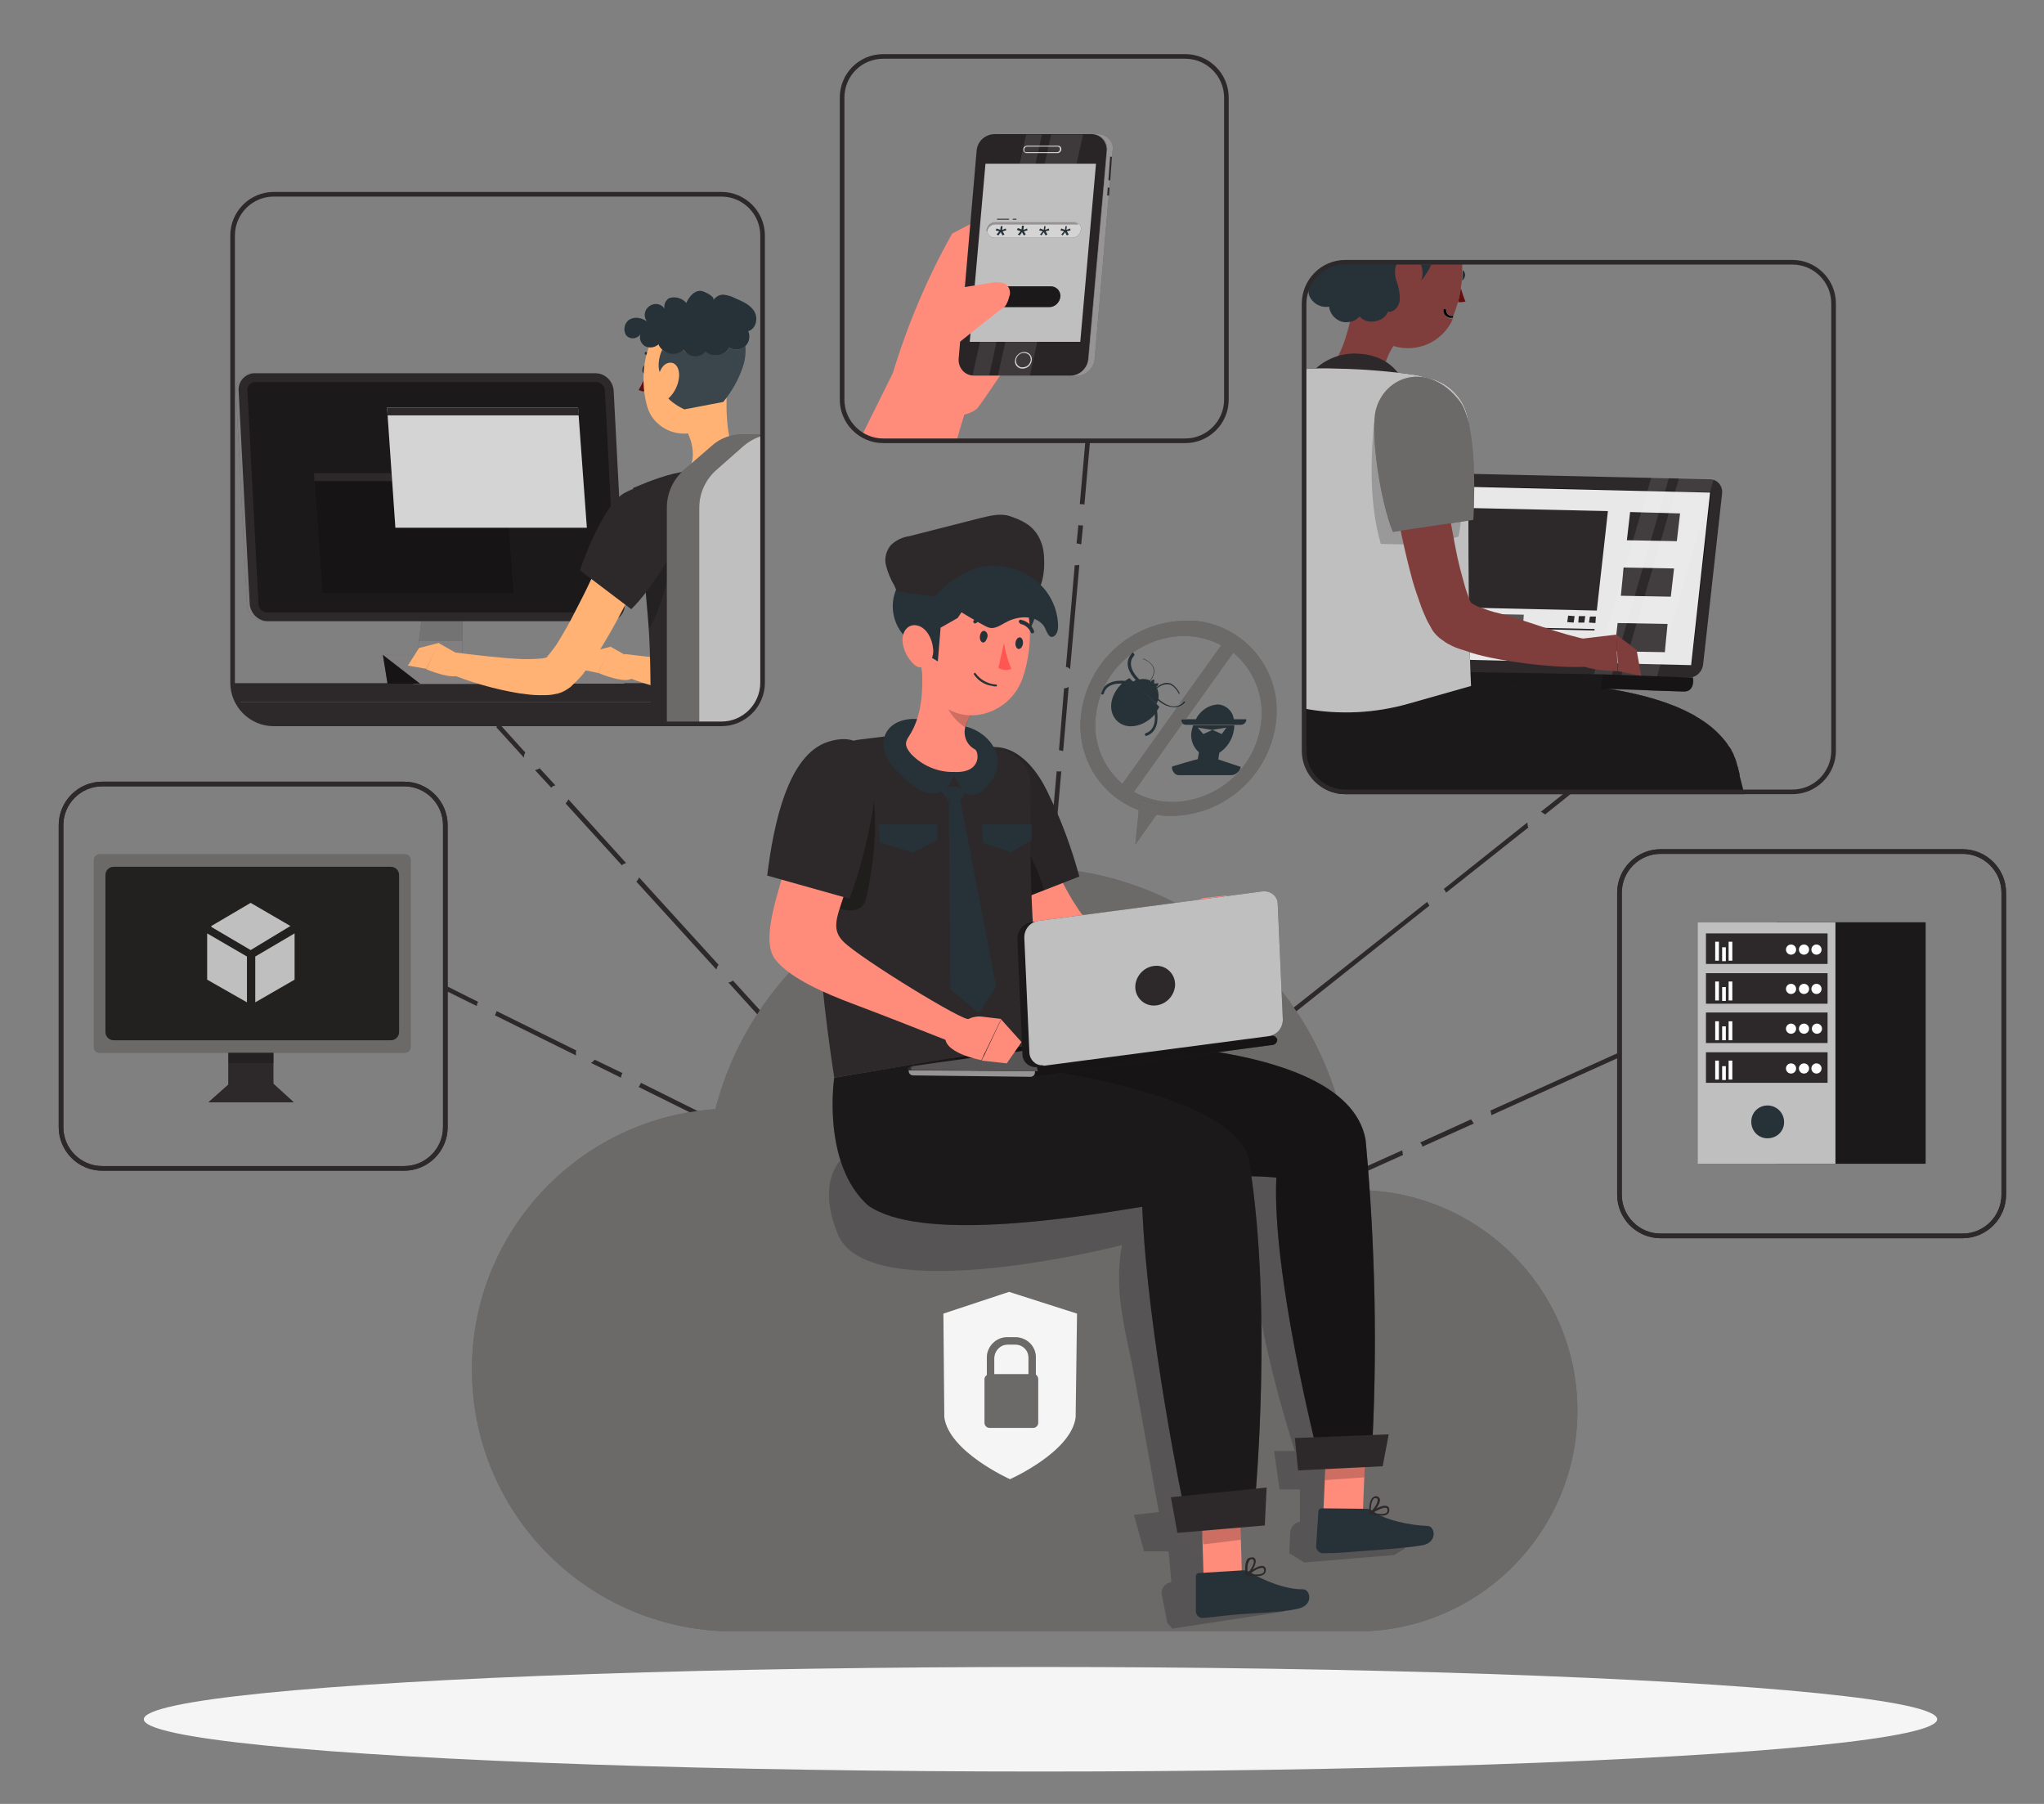 <?xml version="1.0" encoding="utf-8"?>
<!-- Generator: Adobe Illustrator 26.4.1, SVG Export Plug-In . SVG Version: 6.00 Build 0)  -->
<svg version="1.1" id="Layer_1" xmlns="http://www.w3.org/2000/svg" xmlns:xlink="http://www.w3.org/1999/xlink" x="0px" y="0px"
	 viewBox="0 0 442 390" style="enable-background:new 0 0 442 390;" xml:space="preserve">
<rect x="0" y="0" width="442" height="390" fill="#808080" stroke="none"/>
<style type="text/css">
	.st0{fill:#F5F5F5;}
	.st1{clip-path:url(#SVGID_00000163763958785487205700000014111714425340578232_);}
	.st2{fill:#2D292A;}
	.st3{opacity:0.2;enable-background:new    ;}
	.st4{opacity:0.3;fill:#FFFFFF;enable-background:new    ;}
	.st5{opacity:0.8;fill:#2D292A;enable-background:new    ;}
	.st6{opacity:0.4;enable-background:new    ;}
	.st7{fill-rule:evenodd;clip-rule:evenodd;fill:#2D292A;}
	.st8{opacity:0.7;}
	.st9{fill-rule:evenodd;clip-rule:evenodd;fill:#FFFFFF;}
	.st10{fill:none;stroke:#2D292A;stroke-miterlimit:10;}
	.st11{opacity:0.4;fill:#FFFFFF;enable-background:new    ;}
	.st12{opacity:0.1;enable-background:new    ;}
	.st13{opacity:0.5;enable-background:new    ;}
	.st14{fill:#FFB273;}
	.st15{fill:#263238;}
	.st16{fill:#630F0F;}
	.st17{opacity:0.1;fill:#FFFFFF;enable-background:new    ;}
	.st18{opacity:0.7;fill:#FFFFFF;enable-background:new    ;}
	.st19{opacity:0.8;fill:#FFFFFF;enable-background:new    ;}
	.st20{fill:#FF8B7B;}
	.st21{opacity:0.8;}
	.st22{fill:#FFFFFF;}
	.st23{opacity:0.5;fill:#FFFFFF;enable-background:new    ;}
	.st24{fill:#7F3E3B;}
	.st25{opacity:0.5;}
	.st26{opacity:0.9;enable-background:new    ;}
	.st27{opacity:0.9;fill:#FFFFFF;enable-background:new    ;}
	.st28{opacity:0.2;fill:#FFFFFF;enable-background:new    ;}
	.st29{opacity:0.3;}
	.st30{opacity:0.3;enable-background:new    ;}
	.st31{fill:#FF5652;}
	.st32{fill:#F0F0F0;}
</style>
<g id="freepik--Shadow--inject-6">
	<ellipse id="freepik--path--inject-6" class="st0" cx="225" cy="371.7" rx="193.9" ry="11.3"/>
</g>
<g id="freepik--device-1--inject-6">
	<g>
		<defs>
			<path id="SVGID_1_" d="M22.1,169.5h65.3c4.9,0,8.9,4,8.9,8.9v65.3c0,4.9-4,8.9-8.9,8.9H22.1c-4.9,0-8.9-4-8.9-8.9v-65.3
				C13.2,173.5,17.2,169.5,22.1,169.5z"/>
		</defs>
		<clipPath id="SVGID_00000000924978708835697770000013102723042557561997_">
			<use xlink:href="#SVGID_1_"  style="overflow:visible;"/>
		</clipPath>
		<g style="clip-path:url(#SVGID_00000000924978708835697770000013102723042557561997_);">
			<rect x="49.4" y="218.2" class="st2" width="9.7" height="19.7"/>
			<rect x="49.4" y="218.2" class="st2" width="9.7" height="19.7"/>
			<polygon class="st2" points="63.5,238.3 45.1,238.3 49.6,234.3 59.1,234.3 			"/>
			<polygon class="st2" points="63.5,238.3 45.1,238.3 49.6,234.3 59.1,234.3 			"/>
			<rect x="49.4" y="225.8" class="st3" width="9.8" height="4"/>
			<path class="st2" d="M21.5,184.7h66.1c0.7,0,1.2,0.6,1.2,1.2v40.5c0,0.7-0.6,1.2-1.2,1.2H21.5c-0.7,0-1.2-0.6-1.2-1.2v-40.5
				C20.3,185.3,20.8,184.7,21.5,184.7z"/>
			<path class="st4" d="M21.5,184.7h66.1c0.7,0,1.2,0.6,1.2,1.2v40.5c0,0.7-0.6,1.2-1.2,1.2H21.5c-0.7,0-1.2-0.6-1.2-1.2v-40.5
				C20.3,185.3,20.8,184.7,21.5,184.7z"/>
			<path class="st5" d="M24.6,187.4h59.9c1,0,1.8,0.8,1.8,1.8v33.9c0,1-0.8,1.8-1.8,1.8H24.6c-1,0-1.8-0.8-1.8-1.8v-33.9
				C22.8,188.2,23.6,187.4,24.6,187.4z"/>
			<path class="st6" d="M24.6,187.4h59.9c1,0,1.8,0.8,1.8,1.8v33.9c0,1-0.8,1.8-1.8,1.8H24.6c-1,0-1.8-0.8-1.8-1.8v-33.9
				C22.8,188.2,23.6,187.4,24.6,187.4z"/>
			<polygon class="st7" points="62.8,200.2 54.2,205.4 45.7,200.4 45.7,200.2 54.2,195.2 62.8,200.2 			"/>
			<polygon class="st7" points="63.7,201.8 63.7,211.8 55.2,216.7 55.2,206.8 			"/>
			<polygon class="st7" points="53.4,206.8 53.4,216.7 44.8,211.8 44.8,201.8 53.4,206.8 			"/>
			<g class="st8">
				<polygon class="st9" points="62.8,200.2 54.2,205.4 45.7,200.4 45.7,200.2 54.2,195.2 62.8,200.2 				"/>
				<polygon class="st9" points="63.7,201.8 63.7,211.8 55.2,216.7 55.2,206.8 				"/>
				<polygon class="st9" points="53.4,206.8 53.4,216.7 44.8,211.8 44.8,201.8 53.4,206.8 				"/>
			</g>
		</g>
	</g>
	<path class="st10" d="M22.1,169.5h65.3c4.9,0,8.9,4,8.9,8.9v65.3c0,4.9-4,8.9-8.9,8.9H22.1c-4.9,0-8.9-4-8.9-8.9v-65.3
		C13.2,173.5,17.2,169.5,22.1,169.5z"/>
	<path class="st10" d="M22.1,169.5h65.3c4.9,0,8.9,4,8.9,8.9v65.3c0,4.9-4,8.9-8.9,8.9H22.1c-4.9,0-8.9-4-8.9-8.9v-65.3
		C13.2,173.5,17.2,169.5,22.1,169.5z"/>
	<path class="st2" d="M138.6,234.1c-0.1,0.3-0.3,0.6-0.5,0.9l25.8,12.8l0.4-0.9L138.6,234.1z"/>
	<path class="st2" d="M103.4,216.6l-6.6-3.3l-0.4,0.9l6.7,3.3C103.1,217.2,103.2,216.9,103.4,216.6z"/>
	<path class="st2" d="M124.6,227.1l-17.2-8.5c-0.1,0.3-0.2,0.6-0.4,0.9l17.6,8.7C124.5,227.9,124.5,227.5,124.6,227.1z"/>
	<path class="st2" d="M128.6,229.1c-0.2,0.3-0.5,0.5-0.8,0.7l6.5,3.2c0-0.3,0.1-0.7,0.3-1L128.6,229.1z"/>
</g>
<g id="freepik--device-2--inject-6">
	<path class="st2" d="M51.3,151.8h112.5c0.7-1.3,1-2.7,1-4.1H50.3C50.3,149.2,50.7,150.6,51.3,151.8z"/>
	<path class="st2" d="M56.6,156.2h102c2.3-0.7,4.2-2.3,5.3-4.4H51.3C52.4,153.9,54.3,155.5,56.6,156.2z"/>
	<path class="st2" d="M130.9,134.3H57.2c-2,0-3.7-1.6-3.8-3.7L51,84.4c-0.1-1.9,1.3-3.5,3.2-3.7c0.1,0,0.2,0,0.3,0h73.7
		c2,0,3.7,1.6,3.9,3.7l2.4,46.2c0.1,1.9-1.3,3.5-3.2,3.7C131.1,134.3,131,134.3,130.9,134.3z"/>
	<path class="st11" d="M130.9,134.3H57.2c-2,0-3.7-1.6-3.8-3.7L51,84.4c-0.1-1.9,1.3-3.5,3.2-3.7c0.1,0,0.2,0,0.3,0h73.7
		c2,0,3.7,1.6,3.9,3.7l2.4,46.2c0.1,1.9-1.3,3.5-3.2,3.7C131.1,134.3,131,134.3,130.9,134.3z"/>
	<polygon class="st2" points="100,147.8 89.5,147.8 91.6,130.3 100,130.3 	"/>
	<polygon class="st11" points="100,147.8 89.5,147.8 91.6,130.3 100,130.3 	"/>
	<path class="st2" d="M109.1,146.4H89.6l-0.2,1.5h19.6c0.4,0,0.7-0.3,0.7-0.7C109.8,146.7,109.5,146.4,109.1,146.4z"/>
	<path class="st4" d="M109.1,146.4H89.6l-0.2,1.5h19.6c0.4,0,0.7-0.3,0.7-0.7C109.8,146.7,109.5,146.4,109.1,146.4z"/>
	<polygon class="st12" points="90.6,138.6 100,138.6 100,133.6 91.2,133.6 	"/>
	<path class="st2" d="M131.6,134.3H57.9c-2,0-3.7-1.6-3.9-3.7l-2.4-46.2c-0.1-1.9,1.3-3.5,3.2-3.7c0.1,0,0.2,0,0.3,0h73.7
		c2,0,3.7,1.6,3.9,3.7l2.4,46.2c0.1,1.9-1.3,3.5-3.2,3.7C131.7,134.3,131.6,134.3,131.6,134.3z"/>
	<path class="st2" d="M57.8,132.4h73.7c0.9,0,1.7-0.7,1.7-1.7c0,0,0-0.1,0-0.1l-2.4-46.2c-0.1-1-0.9-1.8-1.9-1.8H55.2
		c-0.9,0-1.7,0.7-1.7,1.7c0,0,0,0.1,0,0.1l2.4,46.2C55.9,131.6,56.8,132.4,57.8,132.4z"/>
	<path class="st6" d="M57.8,132.4h73.7c0.9,0,1.7-0.7,1.7-1.7c0,0,0-0.1,0-0.1l-2.4-46.2c-0.1-1-0.9-1.8-1.9-1.8H55.2
		c-0.9,0-1.7,0.7-1.7,1.7c0,0,0,0.1,0,0.1l2.4,46.2C55.9,131.6,56.8,132.4,57.8,132.4z"/>
	<polygon class="st2" points="127.1,141.6 82.8,141.6 90.8,147.8 135.1,147.8 	"/>
	<polygon class="st11" points="127.1,141.6 82.8,141.6 90.8,147.8 135.1,147.8 	"/>
	<polygon class="st2" points="83.8,147.8 82.8,141.6 90.8,147.8 	"/>
	<polygon class="st13" points="83.8,147.8 82.8,141.6 90.8,147.8 	"/>
	<path class="st14" d="M155.8,107.9c1.2,2.5,2.1,4.9,3.1,7.4s1.8,5,2.6,7.6s1.5,5.2,2,7.9c0.6,2.8,0.9,5.7,0.9,8.6
		c0,1.7-0.3,3.4-0.8,5c-0.3,1-0.8,2-1.3,2.8c-0.3,0.5-0.7,1-1.1,1.4l-0.3,0.3c-0.2,0.2-0.4,0.3-0.6,0.5c-0.3,0.2-0.7,0.4-1.1,0.6
		c-0.5,0.2-1.1,0.4-1.7,0.5c-0.5,0.1-0.9,0.2-1.4,0.2c-0.8,0.1-1.6,0.1-2.4,0c-1.4-0.1-2.9-0.2-4.3-0.5c-5.3-0.9-10.4-2.4-15.4-4.4
		l1.1-4.4c5,0.6,10.2,1.2,15,1.5c1.2,0,2.4,0.1,3.5,0c0.5,0,1-0.1,1.4-0.2c0.4-0.1,0.7-0.2,0.6-0.2l-0.2,0.1c-0.1,0-0.2,0.1-0.2,0.2
		l0,0c0,0,0.1-0.1,0.1-0.1c0.1-0.2,0.2-0.5,0.2-0.7c0.2-0.9,0.2-1.8,0.2-2.6c-0.1-2.3-0.4-4.5-1-6.7c-0.5-2.4-1.2-4.7-2-7.1
		s-1.6-4.7-2.5-7.1s-1.9-4.7-2.8-6.9L155.8,107.9z"/>
	<path class="st14" d="M137.3,142.8l-5.3-3l-2.6,5.7c0,0,6.1,2.6,7.4,1L137.3,142.8z"/>
	<polygon class="st14" points="127.8,140.9 125.4,144.7 129.4,145.5 132.1,139.8 	"/>
	<path class="st14" d="M143.6,112.5c-1,2.5-2.1,4.9-3.2,7.4s-2.2,4.9-3.4,7.3c-2.4,4.9-5,9.7-7.9,14.3c-0.8,1.2-1.6,2.3-2.5,3.5
		c-0.4,0.6-0.9,1.2-1.5,1.8c-0.3,0.3-0.5,0.6-0.9,0.9l-0.5,0.5l-0.3,0.3c-0.8,0.6-1.6,1.1-2.6,1.4c-0.5,0.1-1,0.2-1.5,0.3
		c-0.8,0.1-1.7,0.1-2.6,0.1c-1.5,0-2.9-0.2-4.4-0.4c-5.4-0.9-10.6-2.4-15.7-4.5l1.2-4.4c5.1,0.6,10.4,1.3,15.3,1.5
		c1.2,0,2.3,0,3.5-0.1c0.5,0,0.9-0.1,1.4-0.2c0.1,0,0.3-0.1,0.4-0.2c0,0,0-0.1-0.2,0.1c-0.1,0-0.2,0.1-0.2,0.2c0,0,0-0.1,0.1-0.1
		l0.2-0.2c0.1-0.1,0.3-0.4,0.5-0.6c0.3-0.4,0.7-0.9,1-1.3c0.7-0.9,1.3-2,1.9-3c1.3-2.1,2.4-4.4,3.6-6.7s2.3-4.6,3.4-7
		c2.2-4.7,4.3-9.5,6.4-14.2L143.6,112.5z"/>
	<path class="st14" d="M100.1,142l-5.3-3l-2.6,5.7c0,0,6.1,2.6,7.4,1L100.1,142z"/>
	<polygon class="st14" points="90.6,140.1 88.2,143.9 92.2,144.6 94.9,139 	"/>
	<path class="st14" d="M157.2,84.3l-3.4,3.9l-5.1,5.3l0.4,1c0.4,1,0.6,2,0.7,3.1c0.1,2.1-0.1,3.9-3.4,5.4c0,0-3.5,4.6,4.9,3.3
		s9.6-5.6,9.6-5.6C157.1,98,156.9,89.2,157.2,84.3z"/>
	<path class="st15" d="M140.1,79.9c0,0.5-0.3,1-0.6,1s-0.6-0.4-0.6-0.9s0.3-1,0.6-1S140.1,79.4,140.1,79.9z"/>
	<path class="st15" d="M141.8,78c-0.1,0-0.2-0.1-0.2-0.1c-0.4-0.7-1.1-1.1-1.9-1.2c-0.2,0-0.3-0.2-0.3-0.3c0-0.2,0.1-0.3,0.3-0.3
		c0,0,0,0,0,0l0,0c1,0.1,1.9,0.6,2.4,1.5c0.1,0.1,0,0.3-0.1,0.4C142,78,141.9,78,141.8,78z"/>
	<path class="st16" d="M139.9,80.2c-0.4,1.4-1,2.8-1.8,4.1c0.7,0.4,1.4,0.4,2.1,0.1L139.9,80.2z"/>
	<path class="st14" d="M157.6,77.3c-0.3,6.5-0.2,10.3-3.4,13.7c-3.1,3.4-8.5,3.7-11.9,0.6c-1.3-1.1-2.1-2.6-2.5-4.3
		c-1.5-5.7-0.7-15.3,5.6-18.2c4.2-2.1,9.3-0.4,11.4,3.8C157.5,74.2,157.8,75.8,157.6,77.3z"/>
	<path class="st15" d="M160.6,79.4c-0.9,2.7-2.4,5.3-4.2,7.5l-8.4,1.6c0,0-6.6-2.8-4.9-7.4c-1.1-1-0.7-3.9,0.1-5.5
		c1.3,1.1,3.2,1,4.5-0.1c0.9,1.4,2.8,1.8,4.3,0.9c0.2-0.1,0.4-0.3,0.6-0.5c1.3,1.2,3.3,1.2,4.6-0.1c0.2-0.2,0.4-0.5,0.5-0.7
		c1.1,0.7,2.4,0.6,3.4-0.2l0.1-0.1C161.3,76.4,161.1,78,160.6,79.4z"/>
	<path class="st17" d="M160.6,79.4c-0.9,2.7-2.4,5.3-4.2,7.5l-8.4,1.6c0,0-6.6-2.8-4.9-7.4c-1.1-1-0.7-3.9,0.1-5.5
		c1.3,1.1,3.2,1,4.5-0.1c0.9,1.4,2.8,1.8,4.3,0.9c0.2-0.1,0.4-0.3,0.6-0.5c1.3,1.2,3.3,1.2,4.6-0.1c0.2-0.2,0.4-0.5,0.5-0.7
		c1.1,0.7,2.4,0.6,3.4-0.2l0.1-0.1C161.3,76.4,161.1,78,160.6,79.4z"/>
	<path class="st15" d="M161.8,71.6c0.5,1.1,0.2,2.4-0.6,3.2l-0.1,0.1c-1,0.8-2.3,0.9-3.4,0.2c-0.8,1.6-2.8,2.2-4.4,1.4
		c-0.3-0.1-0.5-0.3-0.7-0.5c-1.1,1.3-3.1,1.4-4.3,0.2c-0.2-0.2-0.4-0.4-0.5-0.6c-1.3,1.2-3.2,1.2-4.5,0.1c-0.3-0.3-0.6-0.6-0.8-1
		c0-0.1-0.1-0.2-0.1-0.3c-0.1,0.1-0.1,0.2-0.2,0.2c-0.8,0.6-1.9,0.7-2.8,0.2c-0.7-0.5-1.1-1.3-1-2.1c0-0.2,0-0.3,0.1-0.5
		c-0.5,0.9-1.7,1.2-2.6,0.7c-0.2-0.1-0.4-0.3-0.5-0.4c-0.7-1.1-0.4-2.7,0.7-3.4c0,0,0,0,0,0c0.5-0.3,1-0.4,1.5-0.4
		c0.8,0,1.6,0.3,2.3,0.8c-0.8-1-0.6-2.5,0.5-3.3s2.5-0.6,3.3,0.5c-0.2-0.8,0.2-1.7,0.9-2.2c1.3-0.5,2.9-0.1,3.8,1
		c0,0,1.2-2.9,3.3-2.6c0.5,0.1,2.6,1,2.6,1.8c0,0,0,0.1,0,0.2l0.1-0.2c0.5-0.6,1.2-1,2-1c0.8,0.1,1.7,0.3,2.4,0.7
		c1.6,0.7,3.4,1.4,4.3,2.9S163.5,71.1,161.8,71.6z"/>
	<path class="st14" d="M146.8,81.8c-0.2,1.6-1,3.1-2.1,4.2c-1.4,1.4-2.7,0-2.7-2.1c0-1.9,0.7-4.9,2.4-5.4S147.1,79.7,146.8,81.8z"/>
	<path class="st2" d="M164.9,147.6V99.7c-1.8,0.1-3.8,0.2-5.7,0.4c-4.5,0.5-9,1.3-13.5,2.3c-2.1,0.5-4,1.2-5.6,1.8
		c-2,0.8-3.2,1.3-3.2,1.3s2.2,14.6,3.3,29.1c0.6,8.1,0.4,16.1,0.6,21.6h17.8C162.3,155,164.9,151.6,164.9,147.6z"/>
	<path class="st3" d="M139.5,126.5c0.3,3,0.5,6.2,0.8,9.4c4-5.8,6.2-21.6,6.2-21.6L139.5,126.5z"/>
	<path class="st2" d="M135,106.6c-4.9,2.7-9.6,16.7-9.6,16.7l11.1,8.4c4.2-4,10.4-13.9,11.1-17.9C148.7,107.6,142.8,102.3,135,106.6
		z"/>
	<path class="st2" d="M144.2,156.6v-46.9c0-3.1,1.3-6.1,3.7-8.1l5.9-5.1c2-1.7,4.5-2.7,7.1-2.7l0,0c-2.6,0-5.1,1-7.1,2.7l-5.9,5.1
		c-2.3,2.1-3.7,5-3.7,8.1L144.2,156.6L144.2,156.6z"/>
	<path class="st2" d="M153.8,96.5l-5.9,5.1c-2.3,2-3.7,5-3.7,8.1v46.9h7.1v-46.9c0-3.1,1.3-6.1,3.7-8.1l5.9-5.1
		c1.2-1,2.6-1.8,4.1-2.2v-0.4h-4C158.3,93.8,155.7,94.7,153.8,96.5z"/>
	<path class="st4" d="M153.8,96.5l-5.9,5.1c-2.3,2-3.7,5-3.7,8.1v46.9h7.1v-46.9c0-3.1,1.3-6.1,3.7-8.1l5.9-5.1
		c1.2-1,2.6-1.8,4.1-2.2v-0.4h-4C158.3,93.8,155.7,94.7,153.8,96.5z"/>
	<path class="st2" d="M154.9,101.6c-2.3,2-3.7,5-3.7,8.1v46.9h4.8c4.9,0,8.9-4,8.9-8.9c0,0,0,0,0,0V94.2c-1.5,0.4-2.9,1.2-4.1,2.2
		L154.9,101.6z"/>
	<path class="st18" d="M154.9,101.6c-2.3,2-3.7,5-3.7,8.1v46.9h4.8c4.9,0,8.9-4,8.9-8.9c0,0,0,0,0,0V94.2c-1.5,0.4-2.9,1.2-4.1,2.2
		L154.9,101.6z"/>
	<polygon class="st2" points="111.1,128.2 69.7,128.2 67.9,102.3 109.2,102.3 	"/>
	<polygon class="st13" points="111.1,128.2 69.7,128.2 67.9,102.3 109.2,102.3 	"/>
	<polygon class="st2" points="109.4,104 68,104 67.9,102.3 109.2,102.3 	"/>
	<polygon class="st2" points="126.9,114.1 85.5,114.1 83.7,88.1 125,88.1 	"/>
	<polygon class="st19" points="126.9,114.1 85.5,114.1 83.7,88.1 125,88.1 	"/>
	<polygon class="st2" points="125.2,89.8 83.8,89.8 83.7,88.1 125,88.1 	"/>
	<path class="st2" d="M113.6,162.7l-5.6-6.2l-0.7,0.7l6,6.6C113.3,163.3,113.4,163,113.6,162.7z"/>
	<path class="st2" d="M122.9,172.8c-0.1,0.3-0.3,0.6-0.6,0.9l12.2,13.4c0.2-0.3,0.5-0.4,0.9-0.5L122.9,172.8z"/>
	<path class="st2" d="M120.1,169.8l-3.4-3.7c-0.3,0.2-0.6,0.3-1,0.4l3.5,3.8C119.4,170,119.7,169.9,120.1,169.8z"/>
	<path class="st2" d="M155.4,208.6l-17.2-18.9c-0.1,0.3-0.3,0.6-0.6,0.9l17.3,19C155,209.2,155.2,208.8,155.4,208.6z"/>
	<path class="st2" d="M158.5,212c-0.3,0.2-0.6,0.4-1,0.4l16.6,18.3l0.8-0.7L158.5,212z"/>
	<path class="st10" d="M59.2,42H156c4.9,0,8.9,4,8.9,8.9v96.7c0,4.9-4,8.9-8.9,8.9H59.2c-4.9,0-8.9-4-8.9-8.9V50.9
		C50.3,46,54.3,42,59.2,42z"/>
</g>
<g id="freepik--device-3--inject-6">
	<path class="st20" d="M186.4,94.1c1.4,0.8,3,1.3,4.6,1.3h15.8l1.7-5.7L193,80.8L186.4,94.1z"/>
	<path class="st20" d="M212,47.3l-6.1,3.2c0,0-0.6,23,0,26.2c0.4,1.9,1.8,3.5,3.6,4.2l6.2-4.8L212,47.3z"/>
	<path class="st20" d="M205.9,50.5c-5.4,9.6-9.7,19.8-12.9,30.4c-3.1,10.2,15.1,10.9,18.4,7.3c0.8-0.9,7-10.2,7-10.2L205.9,50.5z"/>
	<g id="freepik--group--inject-6">
		<path class="st2" d="M231.4,81.2h-20.8c-1.8,0-3.2-1.4-3.3-3.2c0-0.1,0-0.3,0-0.4l3.9-45.1c0.2-2,1.9-3.5,3.9-3.5H236
			c1.8,0,3.2,1.4,3.3,3.2c0,0.1,0,0.3,0,0.4l-4,45.1C235.1,79.7,233.4,81.2,231.4,81.2z"/>
		<path class="st12" d="M231.4,81.2h-20.8c-1.8,0-3.2-1.4-3.3-3.2c0-0.1,0-0.3,0-0.4l3.9-45.1c0.2-2,1.9-3.5,3.9-3.5H236
			c1.8,0,3.2,1.4,3.3,3.2c0,0.1,0,0.3,0,0.4l-4,45.1C235.1,79.7,233.4,81.2,231.4,81.2z"/>
		<g class="st21">
			<path class="st22" d="M221.1,79.7c-0.5,0-0.9-0.2-1.2-0.5c-0.3-0.3-0.5-0.8-0.4-1.3c0.1-1,1-1.8,2-1.8c0.5,0,0.9,0.2,1.2,0.5
				c0.3,0.3,0.5,0.8,0.4,1.3l0,0C223,78.9,222.2,79.7,221.1,79.7z M221.4,76.3c-0.9,0-1.6,0.7-1.7,1.6c0,0.4,0.1,0.8,0.4,1.1
				c0.3,0.3,0.7,0.5,1.1,0.4c0.9,0,1.6-0.7,1.7-1.6l0,0c0-0.4-0.1-0.8-0.4-1.1C222.2,76.5,221.9,76.3,221.4,76.3z"/>
		</g>
		<g class="st21">
			<path class="st22" d="M228.7,33.1h-6.7c-0.2,0-0.4-0.1-0.5-0.2c-0.1-0.1-0.2-0.3-0.2-0.5v-0.2c0-0.4,0.4-0.7,0.8-0.7h6.7
				c0.2,0,0.4,0.1,0.5,0.2c0.1,0.1,0.2,0.3,0.2,0.5v0.2C229.4,32.8,229.1,33.1,228.7,33.1z M222.1,31.7c-0.3,0-0.5,0.2-0.6,0.5v0.2
				c0,0.1,0,0.3,0.1,0.4c0.1,0.1,0.2,0.1,0.3,0.1h6.7c0.3,0,0.5-0.2,0.6-0.5v-0.2c0-0.1,0-0.3-0.1-0.3c-0.1-0.1-0.2-0.2-0.3-0.2
				L222.1,31.7z"/>
		</g>
		<polygon class="st17" points="227.3,29.1 215.8,81.2 222.7,81.2 234.2,29.1 		"/>
		<polygon class="st17" points="221.9,29.1 210.3,81.2 213.9,81.2 225.3,29.1 		"/>
		<polygon class="st2" points="233.6,73.9 209.7,73.9 213.1,35.4 237,35.4 		"/>
		<polygon class="st18" points="233.6,73.9 209.7,73.9 213.1,35.4 237,35.4 		"/>
	</g>
	<path class="st2" d="M233.7,49.7c0,0.1,0,0.1,0,0.2c-0.1,0.4-0.3,0.7-0.6,1c-0.3,0.3-0.8,0.5-1.2,0.5H215c-0.8,0-1.5-0.7-1.5-1.5
		c0,0,0,0,0,0c0-0.1,0-0.1,0-0.2c0-0.5,0.3-0.9,0.6-1.2c0.3-0.3,0.8-0.5,1.2-0.5h17c0.8,0,1.5,0.7,1.5,1.5
		C233.7,49.7,233.7,49.7,233.7,49.7z"/>
	<path class="st19" d="M233.7,49.7c0,0.1,0,0.1,0,0.2c-0.1,0.4-0.3,0.7-0.6,1c-0.3,0.3-0.8,0.5-1.2,0.5H215c-0.8,0-1.5-0.7-1.5-1.5
		c0,0,0,0,0,0c0-0.1,0-0.1,0-0.2c0-0.5,0.3-0.9,0.6-1.2c0.3-0.3,0.8-0.5,1.2-0.5h17c0.8,0,1.5,0.7,1.5,1.5
		C233.7,49.7,233.7,49.7,233.7,49.7z"/>
	<path class="st2" d="M213.4,49.9c0,0,0,0.1,0,0.2c0.1-0.4,0.3-0.8,0.6-1.1c0.3-0.3,0.8-0.5,1.2-0.5h18c-0.3-0.3-0.7-0.4-1.1-0.4
		h-17c-0.5,0-0.9,0.2-1.2,0.5c-0.3,0.3-0.5,0.7-0.6,1.2C213.4,49.8,213.4,49.8,213.4,49.9z"/>
	<path class="st23" d="M213.4,49.9c0,0,0,0.1,0,0.2c0.1-0.4,0.3-0.8,0.6-1.1c0.3-0.3,0.8-0.5,1.2-0.5h18c-0.3-0.3-0.7-0.4-1.1-0.4
		h-17c-0.5,0-0.9,0.2-1.2,0.5c-0.3,0.3-0.5,0.7-0.6,1.2C213.4,49.8,213.4,49.8,213.4,49.9z"/>
	<path class="st15" d="M216.8,48.9l-0.1,0.8l0.8-0.3l0.1,0.4l-0.8,0.2l0.4,0.7l-0.4,0.2l-0.4-0.7l-0.5,0.7l-0.4-0.2l0.6-0.7
		l-0.8-0.2l0.2-0.4l0.8,0.3l0.1-0.8L216.8,48.9z"/>
	<path class="st15" d="M221.4,48.9l-0.1,0.8l0.8-0.3l0.1,0.4l-0.8,0.2l0.4,0.7l-0.4,0.2l-0.4-0.7l-0.5,0.7l-0.4-0.2l0.6-0.7
		l-0.8-0.3l0.2-0.4l0.8,0.3l0.1-0.8H221.4z"/>
	<path class="st15" d="M226.1,48.9l-0.1,0.8l0.8-0.3l0.1,0.4l-0.8,0.2l0.4,0.7l-0.4,0.2l-0.4-0.7l-0.5,0.7l-0.3-0.2l0.6-0.7
		l-0.8-0.2l0.2-0.4l0.8,0.3l0.1-0.8L226.1,48.9z"/>
	<path class="st15" d="M230.7,48.9l-0.1,0.8l0.8-0.3l0.1,0.4l-0.8,0.2l0.4,0.7l-0.4,0.2l-0.4-0.7l-0.5,0.7l-0.3-0.2l0.6-0.7
		l-0.8-0.2l0.2-0.4l0.8,0.3l0.1-0.8L230.7,48.9z"/>
	<rect x="219" y="47.3" class="st2" width="0.8" height="0.2"/>
	<rect x="215.6" y="47.3" class="st2" width="2.6" height="0.2"/>
	<path class="st2" d="M240.6,32.5l-3.9,45.2c-0.2,2-1.9,3.5-3.9,3.6h-1.3c2-0.1,3.6-1.6,3.9-3.6l4-45.2c0.2-1.8-1.1-3.3-2.9-3.5
		c-0.1,0-0.3,0-0.4,0h1.3c1.8,0,3.2,1.4,3.3,3.1C240.6,32.3,240.6,32.4,240.6,32.5z"/>
	<path class="st23" d="M240.6,32.5l-3.9,45.2c-0.2,2-1.9,3.5-3.9,3.6h-1.3c2-0.1,3.6-1.6,3.9-3.6l4-45.2c0.2-1.8-1.1-3.3-2.9-3.5
		c-0.1,0-0.3,0-0.4,0h1.3c1.8,0,3.2,1.4,3.3,3.1C240.6,32.3,240.6,32.4,240.6,32.5z"/>
	
		<rect x="238.8" y="41.1" transform="matrix(7.219376e-02 -0.997 0.997 7.219376e-02 181.202 277.367)" class="st2" width="1.7" height="0.4"/>
	
		<rect x="237.5" y="36.2" transform="matrix(7.219376e-02 -0.997 0.997 7.219376e-02 186.448 273.136)" class="st2" width="5.1" height="0.4"/>
	<path class="st2" d="M226.9,66.4h-10.2c-1.1,0-2-0.8-2.1-1.9c0-0.1,0-0.2,0-0.3l0,0c0.1-1.3,1.2-2.2,2.4-2.3h10.2
		c1.1,0,2,0.8,2.1,1.9c0,0.1,0,0.2,0,0.3l0,0C229.2,65.4,228.1,66.4,226.9,66.4z"/>
	<path class="st6" d="M226.9,66.4h-10.2c-1.1,0-2-0.8-2.1-1.9c0-0.1,0-0.2,0-0.3l0,0c0.1-1.3,1.2-2.2,2.4-2.3h10.2
		c1.1,0,2,0.8,2.1,1.9c0,0.1,0,0.2,0,0.3l0,0C229.2,65.4,228.1,66.4,226.9,66.4z"/>
	<path class="st20" d="M205.9,62.5l9.3-1.5l1.3,0.1c1.2,0.1,2,1.2,1.9,2.4c0,0.1,0,0.3-0.1,0.4c-0.2,0.9-0.5,1.7-1,2.4
		c-0.3,0-9.6,7.5-9.6,7.5s-2,1.8-1.9-0.5L205.9,62.5z"/>
	<path class="st10" d="M191,12.2h65.3c4.9,0,8.9,4,8.9,8.9v65.3c0,4.9-4,8.9-8.9,8.9H191c-4.9,0-8.9-4-8.9-8.9V21.1
		C182.1,16.2,186,12.2,191,12.2z"/>
	<path class="st2" d="M233.7,109c0.3,0,0.6,0,0.8,0.1l1.2-13.6l-1-0.1l-1.2,13.6H233.7z"/>
	<path class="st2" d="M233.8,117.7l0.4-4.1c-0.1,0-0.3,0-0.4,0c-0.2,0-0.4,0-0.6-0.1l-0.4,4C233.1,117.5,233.5,117.6,233.8,117.7z"
		/>
	<path class="st2" d="M231.4,144.7l2-22.6c-0.2,0.1-0.4,0.1-0.6,0.1c-0.1,0-0.2,0-0.4,0l-1.9,22
		C230.8,144.2,231.2,144.4,231.4,144.7z"/>
	<path class="st2" d="M229,162.2c0.3,0,0.6,0.1,0.9,0.2l1.2-13.9c-0.3,0.2-0.6,0.3-1,0.3L229,162.2L229,162.2z"/>
	<path class="st2" d="M229,166.8c-0.2,0-0.3,0-0.5-0.1l-4.7,53.9l1,0.1l4.7-54C229.4,166.8,229.2,166.8,229,166.8z"/>
</g>
<g id="freepik--device-4--inject-6">
	<path class="st15" d="M316.8,59.7c0.1-0.5-0.1-1-0.5-1.3c0,0.8-0.1,1.5-0.1,2.3C316.5,60.4,316.7,60.1,316.8,59.7z"/>
	<path class="st16" d="M316.9,65.2c-0.4-0.9-0.7-1.9-1-2.9c-0.2,1-0.4,2-0.6,3C315.8,65.4,316.4,65.3,316.9,65.2z"/>
	<path class="st24" d="M293.4,57.2c-0.2,1.8-0.3,3.3-0.3,4.8c-0.6,6.2-2.5,16.7-7.6,19.3c0,0,0.8,5.7,11,8.8s6.7-3.2,6.7-3.2
		c-4.8-3-4.6-6.4-3.1-9.8c0.3-0.8,0.7-1.5,1.2-2.3c5.2,1.6,10.7-0.9,12.9-5.9H314c-0.4,0-0.9-0.1-1.2-0.4c-0.4-0.4-0.6-0.9-0.5-1.4
		v-0.1l0.5,0.1V67c-0.1,0.4,0.1,0.7,0.4,1c0.3,0.3,0.6,0.4,1,0.3l0,0.2c0.4-1.1,0.8-2.2,1.1-3.3c0.3-1,0.5-2,0.6-3
		c0.1-0.6,0.2-1.1,0.2-1.7c0.1-0.8,0.1-1.5,0.1-2.3c0-0.4,0-0.8,0-1.2L293.4,57.2z"/>
	<path d="M313.1,68c-0.3-0.3-0.4-0.6-0.4-1v-0.1l-0.5-0.1v0.1c-0.1,0.5,0.1,1.1,0.5,1.4c0.3,0.3,0.8,0.5,1.2,0.4h0.1h0.2l0-0.2
		l0-0.2C313.8,68.4,313.4,68.3,313.1,68z"/>
	<path class="st15" d="M294,68.4c0.2,0.2,0.3,0.3,0.5,0.5c1,0.7,2.3,0.8,3.5,0.4c1-0.3,1.8-1,2.1-1.9c1.4,0.2,2.5-1.2,2.6-2.6
		c0-1.4-0.2-2.7-0.7-4c-0.4-1.2-0.5-2.5,0-3.7h-11c-3.4,0-6.5,1.9-8,4.9c-0.1,0.6-0.1,1.3,0.1,1.9c0.7,1.7,2.5,2.7,4.3,2.4
		c0.2,1.5,1.2,2.7,2.6,3.2c0.6,0.2,1.2,0.2,1.8,0.1C292.7,69.5,293.4,69.1,294,68.4z"/>
	<path class="st15" d="M309.5,57.2h-2.3c0.1,0.1,0.1,0.2,0.2,0.4c0.3,1,0.3,2.1-0.1,3.1C308.2,59.6,309,58.4,309.5,57.2z"/>
	<g id="freepik--group--inject-6_00000057149838488066645630000013897437877242970287_">
		<path class="st2" d="M376,166.7c0.1,0.4,0.1,0.8,0.2,1.1C376.1,167.4,376.1,167.1,376,166.7z"/>
		<path class="st2" d="M366,154.5l0.4,0.2L366,154.5z"/>
		<path class="st2" d="M373.2,160.4c-1.7-2.2-3.9-4-6.3-5.4C369.4,156.4,371.5,158.2,373.2,160.4z"/>
		<path class="st2" d="M375.8,165.6c0.1,0.2,0.1,0.5,0.2,0.7C375.9,166.1,375.8,165.8,375.8,165.6z"/>
		<path class="st2" d="M374.5,162.4c0.1,0.2,0.2,0.5,0.4,0.8C374.8,162.9,374.6,162.7,374.5,162.4z"/>
		<path class="st2" d="M373.9,161.4c0.2,0.3,0.3,0.5,0.5,0.8C374.2,162,374.1,161.7,373.9,161.4z"/>
		<path class="st2" d="M373.2,160.5c0.2,0.3,0.4,0.6,0.6,0.9C373.6,161,373.5,160.7,373.2,160.5z"/>
		<path class="st2" d="M375,163.4c0.1,0.2,0.2,0.5,0.3,0.7C375.2,163.9,375.1,163.7,375,163.4z"/>
		<path class="st2" d="M375.4,164.5c0.1,0.2,0.1,0.4,0.2,0.7C375.6,165,375.5,164.7,375.4,164.5z"/>
		<path class="st6" d="M375.3,164.2c0,0.1,0.1,0.2,0.1,0.3C375.4,164.4,375.3,164.3,375.3,164.2z"/>
		<path class="st6" d="M373.8,161.3c0,0,0.1,0.1,0.1,0.1C373.9,161.4,373.9,161.4,373.8,161.3z"/>
		<path class="st6" d="M374.9,163.2l0.1,0.3L374.9,163.2z"/>
		<path class="st6" d="M374.4,162.2c0,0.1,0.1,0.1,0.1,0.2C374.5,162.4,374.4,162.3,374.4,162.2z"/>
		<path class="st6" d="M375.6,165.2l0.1,0.4L375.6,165.2z"/>
		<path class="st6" d="M375.9,166.3c0,0.1,0.1,0.3,0.1,0.4C376,166.6,376,166.4,375.9,166.3z"/>
		<path class="st6" d="M366,154.5c-18.6-10.2-56.1-6.8-56.3-6.8l-17.7,2.4l26.1-2.2C318.3,147.9,349.3,145.5,366,154.5z"/>
		<path class="st6" d="M366.3,154.7l0.6,0.4L366.3,154.7z"/>
		<path class="st6" d="M373.2,160.4L373.2,160.4z"/>
		<path class="st2" d="M376.2,167.8c0-0.4-0.1-0.8-0.2-1.1c0-0.1-0.1-0.3-0.1-0.4s-0.1-0.5-0.2-0.7l-0.1-0.4
			c-0.1-0.2-0.1-0.5-0.2-0.7s-0.1-0.2-0.1-0.3s-0.2-0.5-0.3-0.7l-0.1-0.3c-0.1-0.3-0.2-0.5-0.4-0.8c0-0.1-0.1-0.1-0.1-0.2
			c-0.1-0.3-0.3-0.5-0.5-0.8c0,0-0.1-0.1-0.1-0.1c-0.2-0.3-0.4-0.6-0.6-0.9l0,0c-1.7-2.2-3.9-4-6.3-5.4l-0.6-0.4l-0.4-0.2
			c-16.7-9-47.6-6.6-47.9-6.6l-26.1,2.2c0,0.1,0,0.1,0,0.2l-9.9,1v11.6c0,4.9,4,8.9,8.9,8.9h86.3L376.2,167.8z"/>
		<path class="st6" d="M376.2,167.8c0-0.4-0.1-0.8-0.2-1.1c0-0.1-0.1-0.3-0.1-0.4s-0.1-0.5-0.2-0.7l-0.1-0.4
			c-0.1-0.2-0.1-0.5-0.2-0.7s-0.1-0.2-0.1-0.3s-0.2-0.5-0.3-0.7l-0.1-0.3c-0.1-0.3-0.2-0.5-0.4-0.8c0-0.1-0.1-0.1-0.1-0.2
			c-0.1-0.3-0.3-0.5-0.5-0.8c0,0-0.1-0.1-0.1-0.1c-0.2-0.3-0.4-0.6-0.6-0.9l0,0c-1.7-2.2-3.9-4-6.3-5.4l-0.6-0.4l-0.4-0.2
			c-16.7-9-47.6-6.6-47.9-6.6l-26.1,2.2c0,0.1,0,0.1,0,0.2l-9.9,1v11.6c0,4.9,4,8.9,8.9,8.9h86.3L376.2,167.8z"/>
		<g id="freepik--monitor-screen--inject-6">
			<g id="freepik--PC--inject-6">
				<polygon class="st2" points="365.8,143.6 306.9,142.3 311,105 370,106.4 				"/>
				<path class="st2" d="M365,146.5l-58.1-1.3c-1.5,0-2.7-1.2-2.7-2.7c0-0.1,0-0.2,0-0.3l4.1-37c0.2-1.7,1.6-2.9,3.3-2.9l58.1,1.3
					c1.5,0,2.7,1.2,2.7,2.7c0,0.1,0,0.2,0,0.3l-4.1,37C368.1,145.3,366.7,146.6,365,146.5z"/>
				<g class="st25">
					<polygon points="365.8,143.6 306.9,142.3 311,105 370,106.4 					"/>
					<polygon class="st26" points="365.8,143.6 306.9,142.3 311,105 370,106.4 					"/>
				</g>
				<polygon class="st27" points="365.7,143.8 306.8,142.4 310.9,105.1 369.8,106.5 				"/>
				<polygon class="st2" points="362.6,117 351.8,116.8 352.5,110.7 363.3,111 				"/>
				<polygon class="st2" points="361.3,129 350.5,128.8 351.1,122.7 362,122.9 				"/>
				<polygon class="st2" points="360,141 349.1,140.8 349.8,134.7 360.6,134.9 				"/>
				<polygon class="st17" points="357.1,103.2 344.6,146 348.5,146.1 360.9,103.3 				"/>
				<polygon class="st17" points="363.1,103.3 350.6,146.1 358.3,146.3 370.6,103.5 				"/>
				<polygon class="st2" points="313.6,135.3 313.6,135.6 344.8,136.3 344.8,136 				"/>
				<polygon class="st2" points="345.3,132 314.1,131.3 316.5,109.8 347.7,110.5 				"/>
				<path class="st2" d="M314.8,139.8L314.8,139.8c-0.8,0-1.4-0.7-1.4-1.4c0-0.1,0-0.1,0-0.2l0,0c0.1-0.9,0.9-1.6,1.8-1.6l0,0
					c0.8,0,1.4,0.7,1.4,1.4c0,0.1,0,0.1,0,0.2l0,0C316.4,139.1,315.7,139.8,314.8,139.8z"/>
				<polygon class="st2" points="329.4,134.3 313.8,133.9 314,132.6 329.5,132.9 				"/>
				<polygon class="st2" points="344.4,139.6 338.4,139.4 338.5,138.1 344.6,138.2 				"/>
				<polygon class="st2" points="345,134.7 343.6,134.6 343.8,133.3 345.1,133.3 				"/>
				<polygon class="st2" points="342.6,134.6 341.3,134.6 341.4,133.2 342.8,133.2 				"/>
				<polygon class="st2" points="340.3,134.6 338.9,134.5 339.1,133.1 340.5,133.2 				"/>
				<polygon class="st28" points="329.4,134.3 313.8,133.9 314,132.6 329.5,132.9 				"/>
				<polygon class="st3" points="344.8,136 313.6,135.3 313.6,135.6 344.8,136.3 				"/>
			</g>
		</g>
		<path class="st2" d="M346.5,145.8l19.6,0.7c0.2,2.3-0.8,3.1-2.1,3l-6.3-0.2l-4.2-0.2l-6.5-0.2l-29.9-0.7l-0.1-2.9L346.5,145.8z"/>
		<path class="st6" d="M346.5,145.8l19.6,0.7c0.2,2.3-0.8,3.1-2.1,3l-6.3-0.2l-4.2-0.2l-6.5-0.2l-29.9-0.7l-0.1-2.9L346.5,145.8z"/>
		<path class="st3" d="M366.1,146.5l0.1,0.8c0.1,1.1-0.8,2.1-1.9,2.2c-0.1,0-0.2,0-0.2,0l-6.3-0.2l-11.6-0.3l0.4-3.2L366.1,146.5z"
			/>
		<path class="st2" d="M284,80.2l19.1,1.7c0,0-2.1-4.9-8.9-5.4C290.4,76.1,286.6,77.5,284,80.2z"/>
		<path class="st2" d="M317.6,92.4c0-4.9-3.3-9.2-8-10.5c-1.3-0.3-2.5-0.6-3.2-0.8c-5.7-0.8-11.4-1.3-17.2-1.4
			c-2.5-0.1-5-0.1-7.1,0.1v73.4c7.5,1.4,15.3,1,22.6-1.1l13.4-3.8C317.4,134,317.5,106.2,317.6,92.4z"/>
		<path class="st2" d="M317.6,92.4c0-4.9-3.3-9.2-8-10.5c-1.3-0.3-2.5-0.6-3.2-0.8c-5.7-0.8-11.4-1.3-17.2-1.4
			c-2.5-0.1-5-0.1-7.1,0.1v73.4c7.5,1.4,15.3,1,22.6-1.1l13.4-3.8C317.4,134,317.5,106.2,317.6,92.4z"/>
		<path class="st18" d="M317.6,92.4c0-4.9-3.3-9.2-8-10.5c-1.3-0.3-2.5-0.6-3.2-0.8c-5.7-0.8-11.4-1.3-17.2-1.4
			c-2.5-0.1-5-0.1-7.1,0.1v73.4c7.5,1.4,15.3,1,22.6-1.1l13.4-3.8C317.4,134,317.5,106.2,317.6,92.4z"/>
		<path class="st3" d="M297.1,91.8c-0.5,5.2-1.3,16.4,1.5,25.8l5.5,0.1c3.8,0.1,7.7-0.5,11.3-1.7l0,0c0,0,2.9-14.1-1.4-22.7
			C310.3,86.1,297.8,83.7,297.1,91.8z"/>
		<path class="st24" d="M309.9,84.3c0.7,6.4,1.5,13,2.4,19.5c0.5,3.2,0.9,6.5,1.5,9.6s1.1,6.3,1.9,9.4c0.4,1.5,0.8,3,1.2,4.4
			c0.2,0.7,0.5,1.4,0.7,2c0.1,0.3,0.2,0.6,0.4,0.9l0.2,0.4l0.1,0.1c-0.1-0.1-0.1-0.2-0.2-0.3c-0.2-0.2-0.3-0.2-0.2-0.2
			c0.1,0.1,0.3,0.3,0.5,0.4c0.5,0.3,1,0.6,1.6,0.8c1.4,0.5,2.8,1,4.2,1.3c6,1.6,13.3,4.6,19.7,5.8l-0.2,5.7
			c-6.9,0.6-21.4-1.3-26.8-3.4c-1-0.3-2-0.6-3-1.1c-0.6-0.3-1.2-0.6-1.7-1c-1.1-0.7-2-1.6-2.6-2.6l-0.2-0.4l-0.4-0.7
			c-0.3-0.5-0.5-0.9-0.7-1.4c-0.4-0.9-0.8-1.8-1.1-2.7c-0.6-1.7-1.2-3.4-1.7-5.1c-1.8-6.6-3.2-13.3-4.3-20.1c-0.5-3.3-1-6.7-1.4-10
			v-0.1c-0.7-5.3,3.1-10.2,8.5-10.9c0.1,0,0.2,0,0.3,0L309.9,84.3z"/>
		<path class="st24" d="M340.7,142.6c0.7,2.5,9.1,2.5,9.1,2.5l-0.3-7.9l-7.6,0.9L340.7,142.6z"/>
		<polygon class="st24" points="349.5,137.2 349.9,145.1 354.9,146.1 353.9,140.5 		"/>
		<path class="st2" d="M297.5,88.7c-1.2,4.9,0.9,19.5,3.7,26.3l17.4-2.6c0,0,1.3-20-2.9-25.6C308.9,77.9,299.4,81.2,297.5,88.7z"/>
		<path class="st4" d="M297.5,88.7c-1.2,4.9,0.9,19.5,3.7,26.3l17.4-2.6c0,0,1.3-20-2.9-25.6C308.9,77.9,299.4,81.2,297.5,88.7z"/>
	</g>
	<path class="st10" d="M290.9,56.7h96.7c4.9,0,8.9,4,8.9,8.9v96.7c0,4.9-4,8.9-8.9,8.9h-96.7c-4.9,0-8.9-4-8.9-8.9V65.7
		C282,60.7,286,56.7,290.9,56.7z"/>
	<path class="st2" d="M334.1,176.1l5.5-4.4l-0.6-0.8l-5.8,4.6C333.5,175.7,333.8,175.8,334.1,176.1z"/>
	<path class="st2" d="M308.6,195l-32.6,25.8l0.6,0.8l32.5-25.8C309,195.6,308.8,195.3,308.6,195z"/>
	<path class="st2" d="M312.7,193l17.8-14.1c-0.2-0.3-0.2-0.7-0.2-1.1l-18.1,14.4C312.4,192.4,312.6,192.7,312.7,193z"/>
</g>
<g id="freepik--device-5--inject-6">
	<rect x="384.2" y="199.4" class="st2" width="32.2" height="52.2"/>
	<rect x="384.2" y="199.4" class="st6" width="32.2" height="52.2"/>
	<rect x="367.1" y="199.4" class="st2" width="29.8" height="52.2"/>
	<rect x="367.1" y="199.4" class="st18" width="29.8" height="52.2"/>
	<rect x="368.9" y="201.8" class="st2" width="26.3" height="6.6"/>
	<rect x="370.9" y="203.6" class="st22" width="0.8" height="4.1"/>
	<rect x="373.8" y="203.6" class="st22" width="0.8" height="4.1"/>
	<rect x="372.4" y="204.8" class="st22" width="0.8" height="3"/>
	<circle class="st22" cx="387.3" cy="205.3" r="1.1"/>
	<circle class="st22" cx="390.1" cy="205.3" r="1.1"/>
	<circle class="st22" cx="392.8" cy="205.3" r="1.1"/>
	<rect x="368.9" y="210.4" class="st2" width="26.3" height="6.6"/>
	<rect x="370.9" y="212.2" class="st22" width="0.8" height="4.1"/>
	<rect x="373.8" y="212.2" class="st22" width="0.8" height="4.1"/>
	<rect x="372.4" y="213.4" class="st22" width="0.8" height="3"/>
	<circle class="st22" cx="387.3" cy="213.8" r="1.1"/>
	<circle class="st22" cx="390.1" cy="213.8" r="1.1"/>
	<circle class="st22" cx="392.8" cy="213.8" r="1.1"/>
	<rect x="368.9" y="218.9" class="st2" width="26.3" height="6.6"/>
	<rect x="370.9" y="220.8" class="st22" width="0.8" height="4.1"/>
	<rect x="373.8" y="220.8" class="st22" width="0.8" height="4.1"/>
	<rect x="372.4" y="221.9" class="st22" width="0.8" height="3"/>
	<path class="st22" d="M388.4,222.4c0,0.6-0.5,1.1-1.1,1.1c-0.6,0-1.1-0.5-1.1-1.1c0-0.6,0.5-1.1,1.1-1.1l0,0
		C387.9,221.3,388.4,221.8,388.4,222.4z"/>
	<path class="st22" d="M391.2,222.4c0,0.6-0.5,1.1-1.1,1.1c-0.6,0-1.1-0.5-1.1-1.1c0-0.6,0.5-1.1,1.1-1.1l0,0
		C390.7,221.3,391.2,221.8,391.2,222.4z"/>
	<path class="st22" d="M394,222.4c0,0.6-0.5,1.1-1.1,1.1c-0.6,0-1.1-0.5-1.1-1.1c0-0.6,0.5-1.1,1.1-1.1l0,0
		C393.5,221.3,394,221.8,394,222.4C394,222.4,394,222.4,394,222.4z"/>
	<rect x="368.9" y="227.5" class="st2" width="26.3" height="6.6"/>
	<rect x="370.9" y="229.3" class="st22" width="0.8" height="4.1"/>
	<rect x="373.8" y="229.3" class="st22" width="0.8" height="4.1"/>
	<rect x="372.4" y="230.5" class="st22" width="0.8" height="3"/>
	<circle class="st22" cx="387.3" cy="231" r="1.1"/>
	<circle class="st22" cx="390.1" cy="231" r="1.1"/>
	<circle class="st22" cx="392.8" cy="231" r="1.1"/>
	<path class="st15" d="M385.8,242.6c0,2-1.6,3.5-3.6,3.5c-2,0-3.5-1.6-3.5-3.6c0-2,1.6-3.5,3.5-3.5
		C384.2,239,385.8,240.6,385.8,242.6C385.8,242.6,385.8,242.6,385.8,242.6z"/>
	<path class="st10" d="M359.1,184.1h65.3c4.9,0,8.9,4,8.9,8.9v65.3c0,4.9-4,8.9-8.9,8.9h-65.3c-4.9,0-8.9-4-8.9-8.9V193
		C350.2,188.1,354.2,184.1,359.1,184.1z"/>
	<path class="st10" d="M359.1,184.1h65.3c4.9,0,8.9,4,8.9,8.9v65.3c0,4.9-4,8.9-8.9,8.9h-65.3c-4.9,0-8.9-4-8.9-8.9V193
		C350.2,188.1,354.2,184.1,359.1,184.1z"/>
	<path class="st2" d="M303.2,248.7l-19.1,8.6l0.4,0.9l18.9-8.5C303.3,249.4,303.3,249,303.2,248.7z"/>
	<path class="st2" d="M322.5,241.1l28.1-12.7l-0.4-0.9l-27.9,12.6C322.4,240.4,322.5,240.8,322.5,241.1z"/>
	<path class="st2" d="M318.1,242l-11,5c0.2,0.2,0.4,0.5,0.5,0.9l11.1-5C318.5,242.6,318.3,242.3,318.1,242z"/>
</g>
<g id="freepik--Cloud--inject-6">
	<path class="st2" d="M292.6,257.3H292c0-38.5-31.2-69.8-69.7-69.8c-31.8,0-59.6,21.5-67.6,52.3c-31.1,2.1-54.7,29.1-52.5,60.2
		c2,29.6,26.6,52.6,56.3,52.7h134.2c26.3,0.4,48-20.7,48.4-47c0.4-26.3-20.7-48-47-48.4C293.5,257.3,293.1,257.3,292.6,257.3z"/>
	<path class="st4" d="M292.6,257.3H292c0-38.5-31.2-69.8-69.7-69.8c-31.8,0-59.6,21.5-67.6,52.3c-31.1,2.1-54.7,29.1-52.5,60.2
		c2,29.6,26.6,52.6,56.3,52.7h134.2c26.3,0.4,48-20.7,48.4-47c0.4-26.3-20.7-48-47-48.4C293.5,257.3,293.1,257.3,292.6,257.3z"/>
	<path class="st0" d="M232.6,306.4c-0.9,7.5-14.2,13.4-14.2,13.4s-13.2-5.9-14.2-13.4L204,284l14.2-4.7l14.7,4.7L232.6,306.4z"/>
	<path class="st2" d="M224,293.5v4.9c0,0.4-0.4,0.8-0.8,0.8c-0.4,0-0.8-0.4-0.8-0.8v-4.9c0-1.6-1.3-2.8-2.8-2.8h-1.7
		c-1.6,0-2.8,1.3-2.9,2.8v0v5h-1.6v-5c0-2.4,2-4.4,4.4-4.4h1.7C222,289.1,224,291,224,293.5C224,293.5,224,293.5,224,293.5z"/>
	<path class="st2" d="M224.5,298.2v9.4c0,0.6-0.5,1.1-1.1,1.1H214c-0.6,0-1.1-0.5-1.1-1.1v-9.4c0-0.4,0.2-0.7,0.5-0.9
		c0.2-0.1,0.4-0.2,0.6-0.2h9.4c0.2,0,0.4,0.1,0.6,0.1C224.3,297.4,224.5,297.8,224.5,298.2z"/>
	<g class="st29">
		<path class="st22" d="M224,293.5v4.9c0,0.4-0.4,0.8-0.8,0.8c-0.4,0-0.8-0.4-0.8-0.8v-4.9c0-1.6-1.3-2.8-2.8-2.8h-1.7
			c-1.6,0-2.8,1.3-2.9,2.8v0v5h-1.6v-5c0-2.4,2-4.4,4.4-4.4h1.7C222,289.1,224,291,224,293.5C224,293.5,224,293.5,224,293.5z"/>
		<path class="st22" d="M224.5,298.2v9.4c0,0.6-0.5,1.1-1.1,1.1H214c-0.6,0-1.1-0.5-1.1-1.1v-9.4c0-0.4,0.2-0.7,0.5-0.9
			c0.2-0.1,0.4-0.2,0.6-0.2h9.4c0.2,0,0.4,0.1,0.6,0.1C224.3,297.4,224.5,297.8,224.5,298.2z"/>
	</g>
</g>
<g id="freepik--Character--inject-6">
	<path class="st3" d="M182.4,250.2c0,0-6.2,4.6-1.2,16.7c6.8,16.3,61.4,2.3,61.4,2.3c-1.9,10.7,1,18.8,2.9,29.5l5.1,28.2l-5.4,0.6
		l2.2,7.9h5.3l0.6,6.7l0,0c-1.3,0.1-2.2,1.2-2.1,2.4c0,0,0,0.1,0,0.1l1.2,6.2l1.1,1.3l24.2-3.7l-16.9-6.3l-5.6-88.5L182.4,250.2z"/>
	<path class="st3" d="M266.4,261.1h5c0,0-1.5,3.4,0.4,18.4s8.2,34.2,8.2,34.2h-4.5l1.2,8.3h4.4v7l0,0c-1.2,0.2-2,1.1-2.1,2.3
		l-0.2,4.5l3.2,2l19.5-1.6l2.4-1.5l-10.8-5.1l-7.3-77.5l-23.7,1.8L266.4,261.1z"/>
	<g id="freepik--Character--inject-2--inject-6">
		<polygon class="st20" points="286,330.7 294.6,329.8 295.4,309.7 286.9,310.6 		"/>
		<path class="st15" d="M295.5,326.2l-9.7-0.1c-0.3,0-0.6,0.2-0.7,0.5c0,0,0,0,0,0v0.1l-0.5,7.6c0,0.8,0.7,1.5,1.5,1.5
			c3.4,0,4.8-0.2,9-0.5c2.6-0.2,8.9-0.6,12.4-1.2s2.8-4.2,1.2-4.2c-3.7-0.1-9.4-1.3-11.8-3.2C296.5,326.4,296,326.2,295.5,326.2z"/>
		<polygon class="st3" points="286.9,310.6 295.4,309.7 295,319.4 286.5,320 		"/>
		<path class="st2" d="M225.7,225.4c0,0,65.2-3.3,69.6,21c2.1,22.8,2.6,45.8,1.3,68.7l-11.7-1c0,0-9.9-38.8-8.9-59.5
			c-18-2-66.9,6.8-74.5-6.6c-6.2-10.9-5.1-17.7-5.1-17.7L225.7,225.4z"/>
		<path class="st13" d="M225.7,225.4c0,0,65.2-3.3,69.6,21c2.1,22.8,2.6,45.8,1.3,68.7l-11.7-1c0,0-9.9-38.8-8.9-59.5
			c-18-2-66.9,6.8-74.5-6.6c-6.2-10.9-5.1-17.7-5.1-17.7L225.7,225.4z"/>
		<polygon class="st2" points="280.7,317.9 299,317 300.3,310.1 280,310.9 		"/>
		<path class="st2" d="M300.1,327.3c0.3-0.3,0.4-0.7,0.3-1.1c0-0.3-0.2-0.5-0.5-0.6c-1.1-0.4-3.5,1.2-3.8,1.4c0,0-0.1,0.1-0.1,0.1
			c0,0.1,0,0.2,0.1,0.2c0,0,0,0,0,0c0.7,0.2,1.5,0.3,2.3,0.3C299.1,327.8,299.7,327.6,300.1,327.3z M299.8,326
			c0.1,0.1,0.2,0.2,0.2,0.3c0.1,0.2,0,0.5-0.1,0.7c-0.4,0.4-1.5,0.4-3.1,0.1C297.8,326.5,299.2,325.8,299.8,326L299.8,326z"/>
		<path class="st2" d="M296.4,327.3c0.9-0.5,2.2-2.3,2-3.2c-0.1-0.3-0.4-0.6-0.7-0.6c-0.3-0.1-0.7,0.1-0.9,0.3
			c-0.9,0.8-0.7,3.3-0.7,3.4c0,0.1,0,0.1,0.1,0.2h0.1L296.4,327.3z M297.5,323.9c0.3,0,0.4,0.2,0.4,0.3c0.1,0.6-0.7,2-1.5,2.6
			c0-0.8,0.1-2.2,0.6-2.7C297.1,323.9,297.3,323.9,297.5,323.9C297.5,323.9,297.5,323.9,297.5,323.9z"/>
		<polygon class="st20" points="260.3,342.2 268.6,342 268,321.8 259.7,322 		"/>
		<path class="st15" d="M268.8,339.5l-9.6,0.6c-0.3,0-0.6,0.3-0.6,0.6c0,0,0,0,0,0v7.7c0,0.8,0.8,1.5,1.6,1.4c0,0,0,0,0,0
			c3.4-0.3,4.9-0.6,9.2-0.9c2.6-0.2,7.8-0.3,11.3-1.1s2.6-4.2,1.1-4.2c-3.7,0.1-8.9-2-11.4-3.7C269.8,339.6,269.3,339.5,268.8,339.5
			z"/>
		<path class="st2" d="M273.5,340.2c0.2-0.3,0.3-0.7,0.2-1.1c-0.1-0.3-0.3-0.5-0.5-0.5c-1.1-0.4-3.4,1.5-3.7,1.7
			c0,0-0.1,0.1-0.1,0.1c0,0.1,0.1,0.2,0.2,0.2c0.8,0.1,1.5,0.2,2.3,0.1C272.5,340.8,273.1,340.6,273.5,340.2z M273.1,339
			c0.1,0,0.2,0.1,0.2,0.3c0.1,0.2,0.1,0.5-0.1,0.7c-0.3,0.4-1.5,0.5-3,0.3C271.1,339.6,272.5,338.8,273.1,339L273.1,339z"/>
		<path class="st2" d="M269.8,340.6c0.8-0.6,2-2.5,1.7-3.4c-0.1-0.3-0.4-0.6-0.8-0.5c-0.3,0-0.7,0.1-0.9,0.3
			c-0.8,0.9-0.5,3.4-0.4,3.5c0,0.1,0.1,0.1,0.1,0.1h0.1C269.7,340.7,269.8,340.7,269.8,340.6z M270.7,337.1c0.3,0,0.4,0.2,0.4,0.3
			c0.2,0.6-0.6,2-1.3,2.7c-0.1-0.8-0.1-2.2,0.4-2.7C270.3,337.2,270.4,337.1,270.7,337.1L270.7,337.1z"/>
		<polygon class="st3" points="258.9,321.9 268.2,320.3 268.3,332.9 260.2,333.9 		"/>
		<path class="st2" d="M205,228.8c0,0,64.4,4.7,65.3,23.5c4.8,30.6,1.2,70.8,1.2,70.8l-15.4,3.2c0,0-8-37.7-9.1-65.4
			c-15.8,2.6-48.2,7.6-59.3-0.3c-10.1-9.1-7.3-27.6-7.3-27.6L205,228.8z"/>
		<path class="st6" d="M205,228.8c0,0,64.4,4.7,65.3,23.5c4.8,30.6,1.2,70.8,1.2,70.8l-15.4,3.2c0,0-8-37.7-9.1-65.4
			c-15.8,2.6-48.2,7.6-59.3-0.3c-10.1-9.1-7.3-27.6-7.3-27.6L205,228.8z"/>
		<polygon class="st2" points="254.6,331.4 273.5,329.8 273.9,321.6 253.2,323.7 		"/>
		<path class="st20" d="M209.5,172.8c0.4,1.5,0.7,2.7,1.1,4.1s0.8,2.6,1.2,3.9c0.9,2.6,1.8,5.2,2.9,7.8c2.2,5.4,5,10.5,8.6,15.1
			c1,1.3,2.2,2.5,3.4,3.6c1.4,1.2,3,2.3,4.6,3.1c3.2,1.4,6.8,2,10.4,1.7c3.1-0.3,6.2-1.1,9-2.4c1.3-0.6,2.6-1.3,3.9-2
			c0.6-0.4,1.2-0.8,1.8-1.2c0.6-0.4,1.1-0.8,1.8-1.4l-3.3-5.5l-1.7,0.5l-1.7,0.5c-1.2,0.3-2.3,0.6-3.5,0.8c-2.1,0.4-4.3,0.5-6.5,0.3
			c-1.7-0.1-3.4-0.7-4.9-1.6c-0.6-0.4-1.2-0.9-1.8-1.5c-0.7-0.7-1.3-1.5-1.8-2.3c-1.3-1.9-2.4-3.9-3.4-5.9c-1-2.1-2-4.4-2.9-6.7
			s-1.7-4.7-2.5-7l-1.1-3.6c-0.4-1.2-0.8-2.4-1-3.5L209.5,172.8z"/>
		<path class="st2" d="M208.2,165.6c5.2-7.1,13.5-4.8,18.5,6c2.8,5.7,5,11.7,6.7,17.9l-19,7.4C208.9,186.7,202.9,172.9,208.2,165.6z
			"/>
		<path class="st12" d="M208.2,165.6c5.2-7.1,13.5-4.8,18.5,6c2.8,5.7,5,11.7,6.7,17.9l-19,7.4C208.9,186.7,202.9,172.9,208.2,165.6
			z"/>
		<path class="st30" d="M216.6,176.9c-1.6-1-4.7,5.3-5.9,12.8c1.1,2.5,2.4,5,3.6,7.2l11.5-4.5C223.6,185.6,220.3,179.2,216.6,176.9z
			"/>
		<path class="st20" d="M255.8,196.7l4.1-2.4l1.8,9.4c0,0-6.9,4.5-9,1l0.1-2.4C253,200,254.1,198,255.8,196.7z"/>
		<polygon class="st20" points="265.2,193.6 269.2,201 261.7,203.6 259.9,194.2 		"/>
		<path class="st2" d="M207.9,159.5l-9.9-1.1l-12.2,1.5c-3.8,0.5-6.9,3.4-7.4,7.2c-1.1,7.5-1.5,18-1.6,27.1
			c-0.1,10.2,1.5,25.2,3.6,38.8l45.4-7.6c-3.7-28.4-2.9-45.7-2.9-55.2c0-3.8-2.5-7.2-6.2-8.2L207.9,159.5z"/>
		<path class="st30" d="M182.2,163.6c8.1-1.7,8.3,16.9,5.1,30.6c-0.9,4-5.7,2.5-7.3,1.5C174.8,192.5,172.3,169.9,182.2,163.6z"/>
		<path class="st20" d="M183.8,188.6c-1.5,7.9-5,11.4-1.4,15s26.3,17.5,27.1,16.7c-1.6,1.6-3.2,3-4.8,4.6c-6.8-2.7-13.7-5.4-20.6-8
			c-5-1.9-13.1-5.2-16.4-9.4c-3-3.8-0.3-12,2.5-21.3C173.9,185,183.8,188.6,183.8,188.6z"/>
		<path class="st2" d="M179,160.4c8.3-2.7,11.7,3.9,9.6,15.5c-1.1,6.3-2.7,12.5-4.9,18.4l-17.8-5C167.3,178,170.4,163.2,179,160.4z"
			/>
		<polygon class="st15" points="205.2,173.2 205.5,213.8 211.7,219.1 215.4,213.2 207.7,173.2 		"/>
		<polygon class="st15" points="205.2,173.2 207.7,173.2 208.8,171.1 207.2,170.2 205.5,170 203.6,171.1 		"/>
		<path class="st15" d="M191.1,160c-0.2,1.8,0.4,3.6,1.4,5c1.1,1.4,2.3,2.7,3.7,3.8c1.7,1.5,3.8,3,6,2.7c2.1-0.3,3.2-1.4,4-3.9
			c1.9,2.8,2,4.2,3.9,4.3c1.3,0.1,2.3-0.9,3.2-1.8c1.5-1.7,2.2-2.6,2.4-4.8c0.4-3.6-2.7-6.9-6.1-8c-3.5-1-7.1-1.6-10.8-1.8
			C195.6,155.1,191.7,156.3,191.1,160z"/>
		<path class="st20" d="M199.2,142.4l4.6,5l6.3,6.8c-0.5,0.8-0.9,1.6-1.2,2.5c-0.8,2,0,4.3,1.9,5.3c0.9,0.4,1.6,5.2-4.5,4.9
			c-3.5,0.1-6.9-1.4-9.3-3.9c-1.2-1.5-1.5-2.3-0.4-3.9C199.7,154.4,199.7,147.7,199.2,142.4z"/>
		<path class="st3" d="M208.6,152.5l-4-4.9c-0.1,0.2-0.1,0.3-0.1,0.5c-0.2,0.7-0.3,1.4-0.3,2.2c-0.1,2.5,2.3,5.6,4.6,7l0.2-0.5
			c0.2-0.8,0.6-1.7,1.1-2.4c0,0,0.1-0.1,0.1-0.1L208.6,152.5z"/>
		<path class="st15" d="M214.1,140.8c3.7-7.2,2.9-11.2,6.4-15.1c1.9-0.8,5.2,2.7,3,8.6S214.1,140.8,214.1,140.8z"/>
		<path class="st20" d="M199.3,132.9c-0.4,8.3-1,13.2,2.7,17.8c5.6,7,16.2,4.1,19.1-4c2.6-7.3,2.8-19.6-5-23.7
			c-5.7-2.9-12.6-0.6-15.6,5C199.8,129.5,199.3,131.2,199.3,132.9L199.3,132.9z"/>
		<path class="st15" d="M198.3,140.3l4.5,2.7l0.6-7.3l3.7-2.1l4.5-6.8c0,0-9.8-2.9-12.7-3.2c-1-0.1-4.6,2.6-5.1,3.8
			c-1.4,3.3-0.8,7.2,1.6,9.9C196.2,138.4,197.2,139.4,198.3,140.3z"/>
		<path class="st20" d="M195.2,138.9c0.2,1.8,1.1,3.5,2.5,4.8c1.8,1.6,3.9-0.3,4.1-2.6c0.1-2.1-1-5.1-3.2-5.8
			S194.9,136.6,195.2,138.9z"/>
		<path class="st15" d="M211.9,137.5c-0.1,0.7,0.2,1.3,0.6,1.4s0.8-0.4,1-1.1c0.2-0.6-0.1-1.2-0.6-1.4
			C212.4,136.3,212,136.8,211.9,137.5z"/>
		<path class="st15" d="M219.6,138.9c-0.1,0.7,0.2,1.3,0.6,1.4s0.9-0.4,1-1.1s-0.2-1.3-0.6-1.4S219.7,138.2,219.6,138.9z"/>
		<path class="st31" d="M217.1,139c0.3,1.9,0.8,3.8,1.6,5.6c-0.9,0.4-2,0.3-2.8-0.2L217.1,139z"/>
		<path class="st15" d="M214.6,148.3c-1.6-0.2-3.1-1.1-4-2.5c-0.1-0.1,0-0.2,0.1-0.3c0.1-0.1,0.2,0,0.3,0.1c0,0,0,0,0,0
			c1,1.4,2.7,2.3,4.4,2.4c0.1,0,0.2,0.1,0.2,0.2c0,0.1-0.1,0.2-0.2,0.2c0,0,0,0,0,0l0,0C215.2,148.4,214.9,148.4,214.6,148.3z"/>
		<path class="st15" d="M210.8,134.8c-0.1,0-0.1-0.1-0.2-0.1c-0.2-0.2-0.2-0.4,0-0.6c0,0,0,0,0,0c0.9-0.9,2.3-1.3,3.5-1
			c0.2,0.1,0.3,0.3,0.3,0.5c0,0,0,0,0,0l0,0c-0.1,0.2-0.3,0.3-0.5,0.3c-1-0.2-2,0.1-2.8,0.8C211,134.7,210.9,134.8,210.8,134.8z"/>
		<path class="st15" d="M220.3,134.5c0-0.1,0-0.1,0-0.2c0.1-0.2,0.3-0.4,0.5-0.3c0,0,0,0,0,0c1.3,0.3,2.3,1.1,2.8,2.4
			c0.1,0.2,0,0.4-0.2,0.5c-0.2,0.1-0.4,0-0.5-0.2c-0.4-0.9-1.2-1.6-2.2-1.8C220.5,134.7,220.4,134.6,220.3,134.5z"/>
	</g>
	<path class="st2" d="M223.2,232.8l52.1-6.9c0.5-0.1,0.9-0.6,0.9-1.1l0,0c-0.1-0.5-0.6-0.9-1.1-0.9l-52.1,6.9
		c-0.5,0.1-0.9,0.6-0.9,1.1l0,0C222.2,232.5,222.7,232.9,223.2,232.8z"/>
	<path class="st13" d="M223.2,232.8l52.1-6.9c0.5-0.1,0.9-0.6,0.9-1.1l0,0c-0.1-0.5-0.6-0.9-1.1-0.9l-52.1,6.9
		c-0.5,0.1-0.9,0.6-0.9,1.1l0,0C222.2,232.5,222.7,232.9,223.2,232.8z"/>
	<path class="st2" d="M197.5,232.5l25.3,0.3c0.6,0,1-0.4,1-1l0,0c0-0.6-0.4-1-1-1l-25.3-0.3c-0.6,0-1,0.4-1,1l0,0
		C196.5,232.1,196.9,232.5,197.5,232.5z"/>
	<path class="st23" d="M197.5,232.5l25.3,0.3c0.6,0,1-0.4,1-1l0,0c0-0.6-0.4-1-1-1l-25.3-0.3c-0.6,0-1,0.4-1,1l0,0
		C196.5,232.1,196.9,232.5,197.5,232.5z"/>
	<path class="st2" d="M224.4,231.6l-27.9-0.2c0,0-0.9-0.5,0.9-0.9s26-3.6,26-3.6L224.4,231.6z"/>
	<path class="st2" d="M224.4,231.6l-27.2-0.3c0,0-0.9-0.6,0.9-0.9s25.4-3.5,25.4-3.5L224.4,231.6z"/>
	<path class="st28" d="M224.4,231.6l-27.2-0.3c0,0-0.9-0.6,0.9-0.9s25.4-3.5,25.4-3.5L224.4,231.6z"/>
	<path class="st2" d="M224.4,230.7l48.6-6.4c1.8-0.3,3-1.8,3-3.6l-1.1-24.9c0-1.6-1.3-2.8-2.9-2.8c-0.2,0-0.3,0-0.4,0l-48.6,6.4
		c-1.8,0.3-3,1.8-3,3.6l1.1,24.9c0,1.6,1.3,2.8,2.9,2.8C224.1,230.7,224.2,230.7,224.4,230.7z"/>
	<path class="st6" d="M224.4,230.7l48.6-6.4c1.8-0.3,3-1.8,3-3.6l-1.1-24.9c0-1.6-1.3-2.8-2.9-2.8c-0.2,0-0.3,0-0.4,0l-48.6,6.4
		c-1.8,0.3-3,1.8-3,3.6l1.1,24.9c0,1.6,1.3,2.8,2.9,2.8C224.1,230.7,224.2,230.7,224.4,230.7z"/>
	<path class="st2" d="M225.8,230.4l48.6-6.4c1.8-0.3,3-1.8,3-3.6l-1.1-24.9c0-1.6-1.3-2.8-2.9-2.8c-0.1,0-0.2,0-0.3,0l-48.6,6.4
		c-1.8,0.3-3,1.8-3,3.6l1.1,24.9c0.1,1.6,1.4,2.8,2.9,2.7C225.6,230.4,225.7,230.4,225.8,230.4z"/>
	<path class="st18" d="M225.8,230.4l48.6-6.4c1.8-0.3,3-1.8,3-3.6l-1.1-24.9c0-1.6-1.3-2.8-2.9-2.8c-0.1,0-0.2,0-0.3,0l-48.6,6.4
		c-1.8,0.3-3,1.8-3,3.6l1.1,24.9c0.1,1.6,1.4,2.8,2.9,2.7C225.6,230.4,225.7,230.4,225.8,230.4z"/>
	<path class="st2" d="M254.1,213.1c-0.2,2.4-2.2,4.3-4.6,4.3c-2.2,0-4-1.8-4-4c0-0.1,0-0.2,0-0.3c0.2-2.4,2.2-4.3,4.6-4.3
		c2.2,0,4,1.8,4,4C254.1,212.9,254.1,213,254.1,213.1z"/>
	<path class="st20" d="M212.4,219.8l4.1,0.5l-4.3,8.9c0,0-8.8-1.6-7.7-5.5l1.9-1.5C208.1,220.9,210.1,219.5,212.4,219.8z"/>
	<polygon class="st20" points="220.9,225.3 217.7,229.9 212.3,229.3 216.5,220.4 	"/>
	<path class="st2" d="M193.4,126.6c-0.8-1.3-1.4-2.8-1.8-4.3c-0.4-1.5,0-3.2,1-4.4c1.1-1.1,2.6-1.8,4.1-2L212,112
		c2.1-0.5,4.4-1.1,6.4-0.4c3.6,1.2,5.9,2.7,7,6.4c0.7,2.4,0.6,7.9-1.1,9.8c-1.3,1.4-3.4,1.6-5.3,1.7c-8.4,0.3-16.8-0.2-25.1-1.7
		L193.4,126.6z"/>
	<path class="st15" d="M202.3,128.9C202.2,129.5,202.4,128.4,202.3,128.9c2.4-3.3,7.8-6,10.2-6.4c4-0.6,8,0.4,11.2,2.8
		c3.2,2.4,5.1,6.2,5.1,10.2c0,0.9-0.4,2.1-1.3,2.2s-1.3-1.7-1.8-2.4c-1.7-2.3-5.2-2.2-7.7-1c-1.3,0.6-2.7,1.8-4.1,1.4
		C212.9,135.6,202.3,128.9,202.3,128.9z"/>
	<polygon class="st15" points="190,178.2 202.7,178.2 202.7,181.6 197.4,184.3 190.3,182.2 	"/>
	<polygon class="st15" points="212.3,178.2 223.1,178.2 223.1,181.6 218.6,184.3 212.6,182.2 	"/>
	<path class="st15" d="M256.2,152c-0.5,0.5-1.1,0.8-1.8,0.9c-1.5,0.1-2.9-0.5-4-1.5c-0.1,0.3-0.2,0.5-0.3,0.8l-2.6-2.4l-2.6-2.4
		c0.2-0.1,0.5-0.2,0.7-0.4c-1.4-1.4-2.5-3.6-1.1-5.4l0.2-0.3c0.1-0.1,0.2-0.1,0.3-0.1c0.2,0,0.3,0.2,0.3,0.4c0,0.1,0,0.1-0.1,0.2
		c-1.5,1.7-0.1,3.9,1.2,5.1c0.8-0.2,1.6-0.1,2.3,0.2l0,0c0.9-1.2,1.2-2.6,0-3.7c-0.4-0.4-0.9-0.7-1.5-0.9c-0.1,0-0.1-0.2,0-0.1
		c0.7,0.2,1.4,0.7,1.9,1.3c0.9,1.1,0.5,2.4-0.4,3.6l0.1,0.1c0.2-0.3,0.5-0.5,0.8-0.5v0.9l0.9-0.1c0,0.3-0.2,0.7-0.5,0.8l0.1,0.1
		c1.1-0.9,2.4-1.4,3.6-0.5c0.6,0.5,1.1,1.1,1.4,1.8c0,0.1-0.1,0.1-0.2,0.1c-0.2-0.5-0.6-1-1-1.4c-1.1-1.1-2.5-0.7-3.7,0.2l0,0
		c0.3,0.7,0.4,1.5,0.3,2.3c1.1,1,2.9,2.1,4.4,1.4c0.3-0.1,0.5-0.3,0.8-0.5C256.1,151.3,256.5,151.7,256.2,152z"/>
	<path class="st15" d="M247.5,149.7l-3.3-3.1c-0.3,0.2-0.6,0.4-0.9,0.6c-2.1-0.2-4.5,0.3-5.2,2.6c-0.1,0.4,0.5,0.5,0.6,0.1
		c0.5-1.7,2.2-2.2,3.9-2.1l-0.3,0.3c-2.4,2.5-2.7,5.9-0.7,7.8s5.4,1.3,7.8-1.1l0.3-0.4c0.2,1.7-0.2,3.5-1.9,4.1
		c-0.4,0.1-0.2,0.7,0.1,0.6c2.4-0.8,2.6-3.4,2.3-5.5c0.2-0.2,0.3-0.5,0.5-0.8L247.5,149.7z"/>
	<polygon class="st15" points="263.1,166.4 258.6,166.4 259.4,161.9 263.8,161.9 	"/>
	<path class="st15" d="M268.3,165.8c-0.1,0.5-0.3,0.9-0.7,1.2c-0.4,0.4-0.9,0.6-1.5,0.6H255c-0.4,0-0.7-0.1-1-0.4
		c-0.4-0.4-0.7-1-0.5-1.5c0,0,5.2-1.6,5.8-1.6h3.9L268.3,165.8z"/>
	<path class="st15" d="M269.5,155.5v0.2c-0.1,0.6-0.6,1-1.2,1h-11.8c-0.3,0-0.6-0.1-0.8-0.3c-0.2-0.2-0.3-0.6-0.2-0.9h3.1
		c0.9-1.8,2.6-3,4.6-3.2c1.8,0,3.4,1.4,3.6,3.2L269.5,155.5z"/>
	<path class="st15" d="M258,156.8c-0.1,0.4-0.2,0.7-0.3,1.1c-0.4,1.7,0.2,3.5,1.5,4.7c0.6,0.5,1.4,0.8,2.2,0.8
		c0.8,0,1.5-0.2,2.2-0.6c1.7-1.1,2.9-2.9,3.2-4.9c0.1-0.4,0.1-0.7,0.1-1.1H258z M264.2,158.7l-2-0.9l-2,0.9l-1.2-1.4l3.1,0.5
		l3.1-0.5L264.2,158.7z"/>
	<path class="st2" d="M244.8,141.2l-0.2,0.3l0.5-0.4C244.9,141.1,244.8,141.1,244.8,141.2z"/>
	<path class="st2" d="M256.3,134.2c-11.9,0.2-21.6,9.3-22.6,21.1c-0.7,8.6,4.3,16.7,12.4,19.8h0.1c1.2,0.5,2.5,0.8,3.8,1l0,0
		c0.4,0.1,0.8,0.1,1.2,0.2c0.7,0.1,1.4,0.1,2.2,0.1c11.8-0.2,21.6-9.3,22.6-21.1c0.9-10.7-7-20.2-17.8-21.1
		C257.6,134.2,257,134.2,256.3,134.2z M236.9,155.4c0.4-5.5,3.2-10.6,7.6-13.9l0.2-0.3c0.1-0.1,0.2-0.1,0.3-0.1
		c3.2-2.3,7.1-3.6,11.1-3.6c2.8,0,5.5,0.7,8,2l-9.1,12.7c0.3-0.1,0.5-0.3,0.8-0.5c0.3-0.3,0.8,0.1,0.5,0.4c-0.5,0.5-1.1,0.8-1.8,0.9
		l-11.8,16.5C238.6,165.9,236.4,160.7,236.9,155.4L236.9,155.4z M272.8,155.4c-0.8,10.1-9.1,17.8-19.2,18c-2.9,0-5.8-0.7-8.4-2.2
		l10.5-14.8c-0.2-0.2-0.3-0.6-0.2-0.9h0.9l10.3-14.4C270.9,144.6,273.2,149.9,272.8,155.4L272.8,155.4z"/>
	<path class="st2" d="M244.8,141.2l-0.2,0.3l0.5-0.4C244.9,141.1,244.8,141.1,244.8,141.2z"/>
	<path class="st4" d="M256.3,134.2c-11.9,0.2-21.6,9.3-22.6,21.1c-0.7,8.6,4.3,16.7,12.4,19.8h0.1c1.2,0.5,2.5,0.8,3.8,1l0,0
		c0.4,0.1,0.8,0.1,1.2,0.2c0.7,0.1,1.4,0.1,2.2,0.1c11.8-0.2,21.6-9.3,22.6-21.1c0.9-10.7-7-20.2-17.8-21.1
		C257.6,134.2,257,134.2,256.3,134.2z M236.9,155.4c0.4-5.5,3.2-10.6,7.6-13.9l0.2-0.3c0.1-0.1,0.2-0.1,0.3-0.1
		c3.2-2.3,7.1-3.6,11.1-3.6c2.8,0,5.5,0.7,8,2l-9.1,12.7c0.3-0.1,0.5-0.3,0.8-0.5c0.3-0.3,0.8,0.1,0.5,0.4c-0.5,0.5-1.1,0.8-1.8,0.9
		l-11.8,16.5C238.6,165.9,236.4,160.7,236.9,155.4L236.9,155.4z M272.8,155.4c-0.8,10.1-9.1,17.8-19.2,18c-2.9,0-5.8-0.7-8.4-2.2
		l10.5-14.8c-0.2-0.2-0.3-0.6-0.2-0.9h0.9l10.3-14.4C270.9,144.6,273.2,149.9,272.8,155.4L272.8,155.4z"/>
	<path class="st2" d="M251.6,174l-6.1,8.6l1-9.8C248.1,173.4,249.8,173.8,251.6,174z"/>
	<path class="st4" d="M251.6,174l-6.1,8.6l1-9.8C248.1,173.4,249.8,173.8,251.6,174z"/>
	<polygon class="st32" points="263.2,157.7 263.2,157.7 263.1,157.7 263.2,157.7 	"/>
</g>
</svg>
